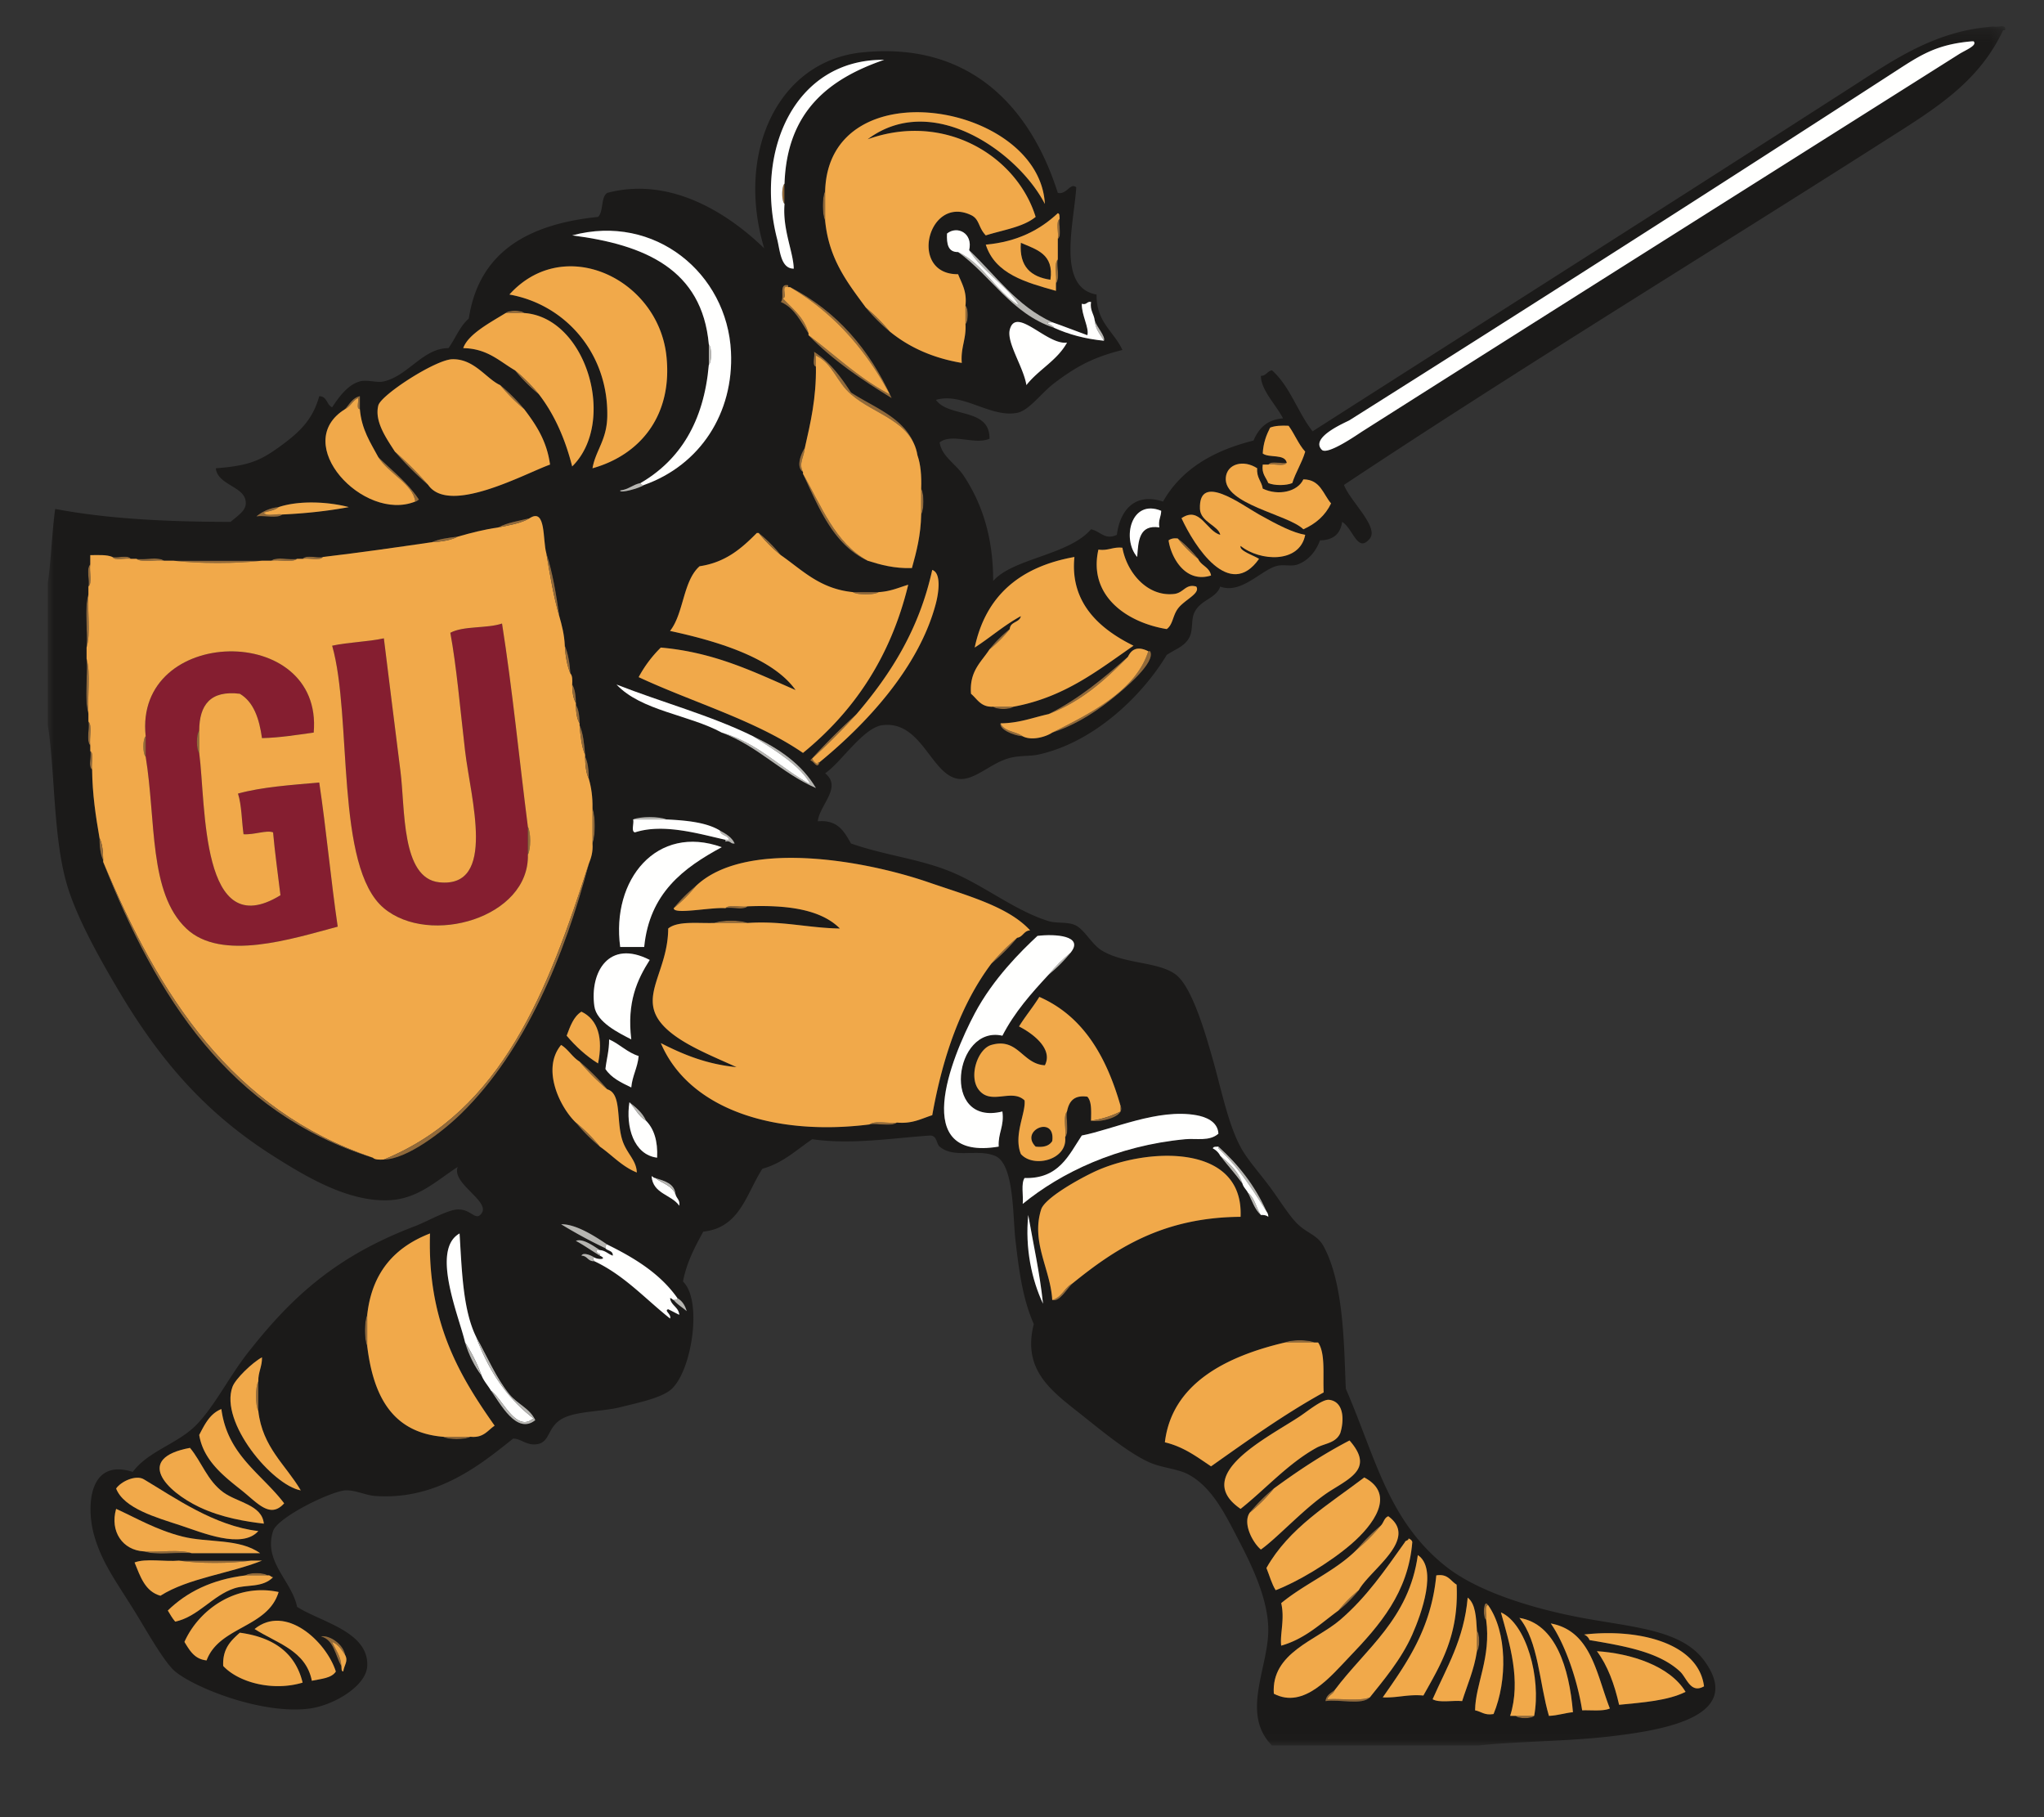 <svg xmlns="http://www.w3.org/2000/svg" xmlns:xlink="http://www.w3.org/1999/xlink" width="171" height="152" viewBox="0 0 171 152"><rect x="0" y="0" width="171" height="152" fill="#333333" stroke="none"/><defs><path id="a" d="M0 .2h163.755v143.782H0z"/></defs><g fill="none" fill-rule="evenodd" transform="translate(4 2)"><path fill="#926A3A" d="M61.633 15.061c-.256-.216-.256-1.484 0-1.7v1.7m3.398-1.082v2.474c-.256-.47-.256-2.004 0-2.474M84.65 16.3c-.098.52.199 1.435-.154 1.7.097-.52-.2-1.436.154-1.7"/><path fill="#1B1A19" d="M83.877 21.4c-1.615-.239-2.627-1.082-2.472-3.092 1.286.568 2.791.917 2.472 3.092"/><path fill="#926A3A" d="M84.495 19.7c-.1.622.2 1.644-.155 2.01.099-.623-.2-1.645.155-2.01m-7.724 3.865c.256.166.256 1.379 0 1.546v-1.546m-38.463.618c.167-.256 1.378-.256 1.545 0h-1.545"/><path fill="#B6B5B1" d="M55.3 26.811c.256.217.256 1.484 0 1.7v-1.7"/><path fill="#926A3A" d="M102.104 36.86c.214-.352 1.075-.057 1.545-.154-.215.353-1.076.058-1.545.154m-29.04 2.01c.256.368.256 1.797 0 2.165V38.87M5.406 44.59c.47.097 1.33-.197 1.545.155-.47-.097-1.33.198-1.545-.155m15.91.155c.265-.354 1.18-.057 1.7-.155-.264.355-1.18.057-1.7.155m-13.901 0c.723.1 1.85-.202 2.317.155-.724-.1-1.85.202-2.317-.155m11.276.155c.416-.357 1.49-.055 2.162-.155-.416.356-1.49.055-2.162.155m-8.187 0h7.414c-2.112.257-5.302.257-7.414 0m-6.951.31c-.099.57.2 1.54-.155 1.854.099-.57-.2-1.54.155-1.855m63.795 2.32h2.163c-.367.256-1.795.256-2.163 0m-63.95.154c-.102 1.444.205 3.297-.154 4.483.102-1.444-.205-3.297.154-4.483"/><path fill="#851E30" d="M40.162 69.482c.138 5.289-8.222 7.688-12.049 4.483-4.106-3.439-2.628-16.022-4.325-21.954 1.35-.298 2.975-.32 4.325-.618.457 3.625.875 7.11 1.39 11.132.401 3.128.049 8.94 3.244 9.276 4.84.507 2.622-7.041 2.163-10.977-.45-3.858-.71-7.034-1.236-9.895 1.105-.595 3.054-.344 4.325-.773.872 5.518 1.44 11.341 2.163 17.007v2.319M8.187 59.587c-.997-9.251 14.876-9.584 14.057-.31-1.408.19-2.768.426-4.326.465-.229-1.626-.69-3.02-1.853-3.71-2.466-.304-3.392.933-3.399 3.091-.256.267-.256 1.589 0 1.855.577 4.387.088 16.027 6.797 11.905-.21-1.749-.456-3.46-.618-5.257-.536-.214-1.593.214-2.471.155-.157-1.131-.153-2.424-.464-3.401 2.017-.558 4.437-.713 6.797-.928.59 3.944.964 8.105 1.545 12.059-3.796 1.01-9.735 2.944-12.667.155-3.153-3-2.518-8.977-3.398-14.379v-1.7"/><path fill="#926A3A" d="M3.244 53.094c.36 1.238.052 3.143.154 4.638-.359-1.238-.052-3.143-.154-4.638m75.844 4.02h1.7c-.217.255-1.484.255-1.7 0M3.398 58.35c.356.366.056 1.388.155 2.01-.356-.366-.056-1.388-.155-2.01m9.268.773v1.855c-.256-.266-.256-1.588 0-1.855m-4.48.464v1.7c-.255-.216-.255-1.483 0-1.7m-4.633 1.237c.352.214.057 1.076.154 1.546-.352-.214-.057-1.076-.154-1.546m42.015 4.793c.257.622.257 2.315 0 2.937v-2.937m-5.406 1.546c.256.418.256 1.9 0 2.319v-2.32m16.528 6.803c.315-.355 1.283-.056 1.854-.154-.315.354-1.283.055-1.854.154m-.927 1.237c.571-.257 2.21-.257 2.78 0h-2.78"/><path fill="#1B1A19" d="M78.934 87.725c1.95-3.471 2.37 2.865 0 0"/><path fill="#926A3A" d="M85.267 90.971c-.1.674.201 1.748-.155 2.165.1-.673-.201-1.748.155-2.165m-16.528 1.083c.467-.357 1.593-.055 2.317-.155-.468.357-1.594.054-2.317.155"/><path fill="#1B1A19" d="M84.031 93.445c-.234.384-.688.548-1.39.464-1.374-1.37 1.678-2.67 1.39-.464"/><path fill="#926A3A" d="M26.723 107.978v2.628c-.257-.52-.257-2.108 0-2.628m76.771 2.319c.47-.257 2.003-.257 2.472 0h-2.472m-85.885 3.246v2.474c-.256-.47-.256-2.004 0-2.474m15.447 4.638h2.318c-.419.257-1.9.257-2.318 0m-25.024 9.586c1.289.102 2.985-.205 4.017.154-1.289-.102-2.985.205-4.017-.154m2.935.773h6.024c-1.648.257-4.375.257-6.024 0m5.561 1.237c.267-.257 1.587-.257 1.854 0h-1.854m103.958 2.473c-.349.115-.06.867-.155 1.237-.3-.063-.248-1.877.155-1.237m-.927 2.165c.256.216.256 1.484 0 1.7v-1.7"/><mask id="b" fill="#fff"><use xlink:href="#a"/></mask><path fill="#926A3A" d="M122.803 141.526h1.544c-.166.256-1.378.256-1.544 0" mask="url(#b)"/><path fill="#1B1A19" d="M129.6 136.115c.898 1.214 1.464 2.76 1.853 4.484 2.016-.199 4.083-.345 5.56-1.083-1.314-2.188-4.608-3.22-7.414-3.4zm-104.73.31c-.167-.919-1.317-1.668-2.009-1.547 1.097.295 1.18 1.603 1.7 2.474.024.182-.027.439.154.464.08-.568.442-.855.154-1.391zm104.111-1.237c3.077.519 5.832 1.017 7.57 2.628.562.522.88 1.888 2.008 1.237-.464-3.608-5.442-4.86-10.041-4.33a.782.782 0 0 1 .463.465zm-112.916-.619c-.735.657-1.461 1.321-1.39 2.783 1.29 1.388 4.156 2.14 6.642 1.392-.613-2.531-2.487-3.8-5.252-4.175zm112.298 6.494c.798-.027 1.744.095 2.317-.155-1.13-2.888-1.554-6.484-4.942-7.112 1.102 1.578 2.19 4.506 2.625 7.267zM17.3 134.26c1.848 1.191 4.292 1.786 4.789 4.329.762-.165 1.648-.206 2.008-.773-.807-2.531-4.22-5.664-6.797-3.556zm105.812-.927c1.598 1.955 1.663 5.446 2.471 8.193.741-.03 1.307-.237 2.008-.309-.31-3.709-1.458-7.404-4.48-7.884zm1.235 8.193c.6-3.17-.66-7.721-2.78-8.657.72 2.596 1.71 5.702.772 8.657h.464c.166.256 1.378.256 1.544 0zm-4.016-8.039c.432 3.18-.901 5.363-.927 7.576.52.097.792.443 1.545.309 1.161-2.789 1.146-6.865-.463-9.122-.403-.64-.455 1.174-.155 1.237zm-.772.928c-.066-1.12-.11-2.26-.773-2.783-.304 3.509-1.773 5.852-2.934 8.503.554.32 1.67.08 2.471.154.434-1.369.997-2.609 1.236-4.174.256-.216.256-1.484 0-1.7zm-108.128.927c.434.699.827 1.44 1.853 1.546 1.06-2.855 5.118-2.711 6.025-5.72-3.59-.773-6.7 1.513-7.878 4.174zm104.73-5.565c-.431 4.464-2.465 7.324-4.48 10.203 1.238.054 2.094-.274 3.398-.154 1.442-2.577 2.988-5.049 2.78-9.276-.516-.307-.717-.93-1.699-.773zm-99.633 0c-2.799.342-4.896 1.386-6.488 2.937.194.322.379.652.618.928 1.919-.405 3.104-2.173 4.943-2.783 1.034-.343 2.342-.024 3.244-.928-.197-.008-.214-.198-.463-.154-.267-.257-1.587-.257-1.854 0zm-5.56-1.237c-1.186.102-2.78-.205-3.708.154.478 1.17.874 2.424 2.162 2.783 2.332-1.48 5.775-1.848 8.496-2.937H10.967zm99.632 11.44c1.079-1.355 2.632-3.169 3.552-5.256.778-1.764 2.121-5.539.464-6.648-.739 5.342-4.35 7.81-6.951 11.286-.31.257-.718.415-.773.927 1.168-.17 3.041.364 3.708-.309zm2.935-12.986c-1.666 2.34-3.187 4.58-5.407 6.493-2.02 1.74-5.789 2.754-5.56 6.184 2.527 1.327 4.778-1.472 6.333-3.092 2.526-2.632 4.907-5.37 5.251-9.585-.032-.174-.17-.24-.308-.31-.002.205-.271.142-.31.31zm-3.862 4.02c.952-1.724 5.077-4.285 2.471-6.185-.341.122-.386.541-.617.773a14.76 14.76 0 0 0-2.009 2.01c-1.796 1.81-4.36 2.85-6.333 4.484.313 1.334-.119 2.6 0 3.556 2.004-.571 3.3-1.852 4.789-2.938a10.55 10.55 0 0 0 1.699-1.7zm-97.624-3.093h5.715c-1.739-1.25-4.372-.86-6.488-1.391-2.185-.549-3.908-1.57-5.56-2.319-.54 1.895.55 3.457 2.316 3.556 1.032.359 2.728.052 4.017.154zm-4.017-6.184c-.665-.395-1.904.173-2.317.773.652 1.665 3.345 2.415 5.407 3.092 1.738.57 5.126 2.01 6.487.464-3.668-.422-7.004-2.8-9.577-4.329zm101.023 5.411c1.79-1.548 3.785-4.135 1.081-5.565-2.984 2.27-6.294 4.213-8.187 7.575.255.621.435 1.317.773 1.855 1.732-.649 4.495-2.275 6.333-3.865zm-94.38-4.329c-1.34-.982-1.806-2.545-2.78-3.71-4.647.865-2.021 3.615.771 4.947 1.888.901 3.942 1.22 5.407 1.391-.15-1.58-2.22-1.763-3.399-2.628zm85.884 1.701c-.627.892.244 2.527.927 3.092 1.423-1.004 3.844-3.688 5.87-4.947 1.849-1.15 3.488-1.955 1.545-4.174-2.272 1.179-4.343 2.558-6.334 4.02a14.759 14.759 0 0 0-2.008 2.009zm-87.893-6.493c.35 2.15 2.094 3.477 3.553 4.638 1.329 1.057 2.38 2.399 3.553 1.082-1.888-2.49-4.742-4.014-5.252-7.884-.96.379-1.394 1.284-1.854 2.164zm93.454 1.082c.702-.39 1.63-.379 2.008-1.237.32-1.014.343-2.62-.927-2.783-.569-.073-1.815.958-2.471 1.392-2.72 1.798-9.08 4.894-4.943 7.73 2.078-1.647 3.96-3.784 6.333-5.102zm-88.51-5.566c-.015-.787.323-1.222.308-2.01-.802.433-2.224 1.796-2.471 2.474-1.084 2.97 3.334 8.225 5.715 8.658-1.257-2.143-3.206-3.594-3.553-6.648v-2.474zm85.884-3.246c-4.881 1.147-9.451 3.419-10.04 8.348 1.582.375 2.688 1.226 3.861 2.01 3.052-2.15 6.074-4.33 9.423-6.184-.076-1.47.162-3.255-.464-4.174h-.308c-.47-.257-2.003-.257-2.472 0zm-67.657-.464c-1.107-2.243-1.196-5.503-1.39-8.658-2.432 1.36-.036 6.946.463 9.122.324 1.067.787 1.995 1.39 2.783.196.473.526.813.772 1.236.772 1.06 2.137 3.73 3.708 2.474-.458-.996-1.48-1.33-2.163-2.164-1.121-1.373-1.853-3.163-2.78-4.793zm-.463 8.348c1.085.108 1.421-.535 2.007-.927-2.959-4.201-5.64-8.682-5.406-16.079-2.894 1.124-4.848 3.188-5.252 6.803-.257.52-.257 2.108 0 2.628.51 4.129 2.063 7.211 6.333 7.575.418.257 1.9.257 2.318 0zm11.43-16.078c-1.048-.705-2.608-1.718-3.862-1.7 1.187.718 2.411 1.4 3.708 2.009.18.23.641.182.617.618-.386-.128-.606-.423-1.08-.464-.506-.322-1.45-1.018-2.009-.772.702.38 1.329.834 2.008 1.236.664.314-.1.36-.463.155-.19-.134-.93-.493-1.081-.155.515 0 .527.503 1.08.464 2.522 1.187 4.262 3.156 6.334 4.793.132-.361-.54-.666-.155-.773.316.148.612.316.927.464-.06-.66-.683-.759-.772-1.392.155 0 .184.126.309.155.297.373.725.614 1.081.927-.134-.484-.382-.853-.772-1.082-1.424-2.028-3.555-3.348-5.87-4.483zm36.455 4.947c-.276-2.61-.809-4.963-1.236-7.42-.276 2.782.291 5.417 1.236 7.42zM50.82 96.537c-.155 0-.184-.125-.309-.154.108 1.49 1.667 1.526 2.317 2.473.074-.486-.22-.604-.309-.928-.084-.946-.917-1.143-1.699-1.391zm34.91 8.812c3.612-2.93 7.563-5.52 14.057-5.565.269-6.249-8.043-5.795-12.358-3.711-1.475.713-4.04 2.192-4.325 3.092-.868 2.748.79 5.012.927 7.576.609.192 1.214-.947 1.7-1.392zm12.358-10.667c.603.788 1.27 1.512 1.853 2.319.09.322.325.5.464.773.34.638.555 1.402 1.081 1.855.27-.012.48.035.618.155.006-.213-.073-.34-.155-.464-.973-2.17-2.363-3.922-4.016-5.411-.182.024-.438-.027-.463.155.272.14.478.345.618.618zM96.08 91.28c-3.23-.577-7.033 1.21-9.578 1.7-1.109 1.673-1.927 3.637-4.788 3.556-.31.462-.087 1.459-.154 2.165 3.203-2.618 7.881-4.872 13.593-5.411.929-.088 2.027.2 2.78-.464-.058-1.044-1.114-1.415-1.853-1.546zm-47.422-1.083c-.324 2.025.347 4.393 2.317 4.638.066-1.406-.266-2.414-.927-3.092-.3-.679-.85-1.108-1.39-1.546zm-4.171-3.4c-.608-.372-.937-1.021-1.545-1.392-1.662 1.999-.112 5.203 1.236 6.493a14.773 14.773 0 0 0 2.008 2.01c1.032.72 1.84 1.662 3.09 2.164-.036-1.072-.88-1.586-1.236-2.782-.489-1.642-.03-3.824-1.236-4.175a19.615 19.615 0 0 0-2.317-2.319zm2.471-1.856c.01.936-.215 1.64-.308 2.474.488.748 1.328 1.144 2.162 1.545.09-.992.528-1.636.618-2.628-.98-.308-1.576-1-2.472-1.391zm-2.316-2.32c-.666.417-.938 1.227-1.236 2.01.755.893 1.613 1.684 2.626 2.32.435-2.101.003-3.668-1.39-4.33zm45.104 7.886c-1.183-4.124-3.11-7.503-6.796-9.122-.532.858-1.167 1.615-1.7 2.473 1.11.56 2.884 1.859 2.163 3.247-1.888-.095-2.235-2.348-4.48-1.7-1.142.33-1.894 2.6-1.08 3.71 1.02 1.394 2.77-.11 3.861.928.119 1.055-.946 2.9-.309 4.483 1.032 1.194 3.899.51 3.707-1.391.356-.417.055-1.491.155-2.165.159-.82.558-1.4 1.699-1.237.377.397.322 1.224.309 2.01.677.158 2.897-.29 2.471-1.236zm-44.023-8.349c.187 1.363 2.083 2.255 3.09 2.783-.375-3.106.482-4.979 1.544-6.648-3.428-1.76-5.024 1.031-4.634 3.865zm39.853-4.483c1.133-1.418-1.325-1.572-2.78-1.392-1.368 1.272-3.709 3.58-5.253 6.493-1.97 3.716-5.483 12.392 2.008 11.132-.064-1.147.477-1.687.31-2.938-5.19 1.284-4.042-7.26 0-6.338 1.015-1.973 2.423-3.552 3.861-5.102a12.55 12.55 0 0 0 1.854-1.855zm-4.48-1.237c.495-.072.545-.589 1.082-.619-1.811-1.977-5.161-2.873-8.496-4.02-5.555-1.909-15.395-3.567-19.463.31-.683.553-1.3 1.172-1.854 1.855-.029.565 3.091-.095 4.325 0 .57-.099 1.539.2 1.854-.154 3.323-.132 6.13.254 7.723 1.855-2.686-.043-4.8-.66-7.723-.464-.571-.257-2.21-.257-2.78 0-1.402.04-3.07-.187-3.863.464-.018 3.579-2.435 5.62-.617 7.884 1.32 1.644 4.216 2.73 6.333 3.711-2.535-.246-4.49-1.072-6.333-2.01 2.372 5.561 9.542 7.799 17.455 6.803.723-.1 1.85.202 2.317-.155 1.295.11 2.032-.337 2.934-.618.89-4.985 2.426-9.322 4.944-12.678a17.132 17.132 0 0 0 2.162-2.164zm-33.21.773h2.007c.444-4.504 3.278-6.615 6.488-8.349-5.417-1.957-9.26 2.695-8.496 8.349zm1.08-10.668c.093.32-.19 1.016.155 1.082 2.403-.78 5.427.145 7.569.619v.154c.437-.127.4.218.772.155-.243-.53-.735-.81-1.236-1.082-1.121-.681-2.758-.847-4.479-.928-.57-.257-2.21-.257-2.78 0zm10.041-6.957c-3.516-1.738-7.661-2.845-11.43-4.329 2.071 2.204 6.034 2.515 8.804 4.02 3.039 1.133 4.973 3.371 7.878 4.638-1.184-2.01-3.09-3.298-5.252-4.329zm33.056-7.112c-.792-.398-1.361-.265-1.699.464-2.031 1.78-4.096 3.527-6.642 4.793-1.309.287-2.437.755-4.016.773-.124.49 1.044 1.013 1.854 1.082.765.398 1.954.04 2.471-.31 1.504-.48 3.17-1.368 4.943-2.782 1.12-.893 3.745-3.098 3.244-4.02-.012-.021-.135.018-.155 0zm-27.495 9.276c3.782-3.095 8.31-7.845 9.732-13.295.212-.817.481-2.511-.31-2.783-1.105 5.026-3.507 8.754-6.332 12.059a54.68 54.68 0 0 0-3.862 3.865c.323.096.58.793.772.154zm16.22-4.638c4.261-.784 7.055-3.038 10.04-5.102-2.7-1.332-5.343-3.495-4.943-7.42-4.502.802-7.415 3.195-8.342 7.575 1.316-.847 2.459-1.868 3.862-2.628-.111.559-.897.442-.927 1.082a10.552 10.552 0 0 0-1.699 1.7c-.686 1.066-1.696 1.808-1.545 3.711.533.446.823 1.135 1.854 1.082.216.256 1.483.256 1.7 0zm7.105-13.14c-.865 3.818 2.31 6.088 5.715 6.647.518-.37.49-1.1.927-1.7.545-.75 1.924-1.277 1.545-1.856-.9-.259-1.038.527-1.854.619-2.242.251-3.958-1.803-4.325-3.866-.811-.09-1.17.273-2.008.155zm6.642-.928c-.358-.05-.593.024-.772.154.179 1.32 1.346 3.633 3.552 2.938-.12-.705-.834-.815-1.08-1.392a10.552 10.552 0 0 0-1.7-1.7zM59.47 42.58h-.154c-1.256 1.267-2.59 2.458-4.788 2.783-1.396 1.232-1.314 3.942-2.472 5.41 4.153.895 8.62 2.3 10.504 4.948-3.447-1.498-6.736-3.153-11.276-3.556a10.275 10.275 0 0 0-1.854 2.474c4.566 2.13 9.78 3.61 13.748 6.338 4.197-3.426 7.317-7.93 8.804-14.068-.79.24-1.494.566-2.471.618h-2.163c-2.764-.273-4.231-1.845-6.024-3.092a12.596 12.596 0 0 0-1.854-1.855zm-17.763 1.7c-.322-1.112-.01-3.83-1.39-2.937-.9.233-1.897.37-2.627.773-1.213.177-2.318.463-3.398.773-.78.096-1.56.19-2.162.464-3.013.438-6.027.873-9.114 1.236-.52.098-1.435-.199-1.7.155h-.463c-.673.1-1.746-.202-2.162.155H9.732c-.468-.357-1.594-.055-2.317-.155H6.95c-.214-.352-1.075-.058-1.545-.155-.463-.205-1.181-.157-1.853-.154v.773c-.355.315-.056 1.284-.155 1.855v.619c-.359 1.186-.052 3.04-.154 4.483v.928c.102 1.495-.205 3.4.154 4.638v.618c.1.622-.2 1.644.155 2.01v.464c.097.47-.198 1.332.154 1.546.023 2.09.306 3.92.618 5.72.009.713.071 1.372.31 1.856v.154C9.09 81.41 15.18 91.084 27.185 94.836c.183.178.547.175.927.155 1.917-.034 4.871-2.281 6.488-3.865 5.38-5.271 8.64-13.225 10.658-20.871.189-.482.36-.98.31-1.701.256-.622.256-2.315 0-2.937a8.223 8.223 0 0 0-.31-2.474c-.009-.713-.071-1.372-.309-1.856v-.154c-.078-.9-.163-1.795-.463-2.474v-.154c-.01-.608-.075-1.162-.309-1.546v-.155c-.01-.608-.075-1.162-.309-1.546.02-.381.024-.745-.154-.928-.051-.876-.194-1.66-.464-2.319-.04-.937-.246-1.711-.463-2.473-.26-1.854-.565-3.66-1.081-5.257zm49.43.31c.094-1.35.155-2.73 1.853-2.474-.106-.622.148-.882.155-1.391-2.527-1.036-3.31 2.356-2.008 3.864zm-71.52-3.556c1.968-.092 3.827-.293 5.562-.619-1.777-.463-4.19-.563-5.87 0-.791.085-1.364.388-1.854.773.673-.1 1.746.202 2.163-.154zm81.714 0c-1.516-.851-5.065-3.547-4.943-.464.043 1.083 1.559 1.409 1.7 2.165-1.168-.306-1.694-2.446-3.244-1.392 1.075 2.334 4.007 6.923 6.487 3.401-.476-.3-1.687-.676-1.544-1.082 1.613 1.297 4.945 1.488 5.406-.927-1.008-.166-2.3-.825-3.862-1.701zm-2.78-3.092c-.207 2.247 5.233 3.083 6.488 4.329 1.033-.461 1.836-1.152 2.317-2.165-.672-.77-.886-1.999-2.317-2.01-.48 1.043-2.115 1.395-3.398.773-.095-.627-.533-.91-.464-1.7-1.14-.747-2.52-.382-2.626.773zm3.553-1.083h-.463c-.11.78.277 1.063.463 1.547.516.22 1.491.22 2.008 0 .296-.941.802-1.672 1.081-2.629-.564-.62-.889-1.48-1.39-2.164-.597-.03-1.138-.006-1.545.154-.313.614-.573 1.282-.617 2.165.527.4 1.85.003 2.008.773-.47.097-1.33-.198-1.545.154zm-75.999-4.638V31.14c-.622.15-.87.676-1.236 1.082-4.63 2.864 1.557 9.48 5.87 7.73.155 0 .184-.125.31-.154-.916-1.404-2.227-2.41-3.4-3.556-.647-1.207-1.4-2.308-1.544-4.02zm11.74-2.01c-1.164-.526-2.17-2.218-4.016-2.164-1.399.041-5.952 2.976-6.18 3.865-.342 1.342.699 2.788 1.391 3.865a28.26 28.26 0 0 0 2.78 2.783c1.768 2.549 8.114-.962 10.196-1.7-.27-1.999-1.186-3.349-2.163-4.639a14.773 14.773 0 0 0-2.008-2.01zm34.91 5.875c-.59-3.016-3.386-3.826-5.561-5.256-.858-1.306-1.767-2.56-3.09-3.401.094.37-.193 1.121.155 1.237.04 2.616-.45 4.702-.927 6.802-.297.438-.776 1.58-.154 2.01v.155c1.347 2.877 2.532 5.917 5.406 7.266 1.095.347 2.224.66 3.707.618.38-1.371.744-2.76.773-4.483.256-.368.256-1.797 0-2.165.039-1.07-.041-2.02-.31-2.783zm7.723-10.513c-.282 1.08 1.158 3.15 1.39 4.639 1.018-1.3 2.579-2.058 3.399-3.556-1.673.242-4.265-3.084-4.789-1.083zm-42.17-1.391c-1.281.789-3.158 1.773-3.553 2.937 2.025.036 3.024 1.097 4.326 1.856a14.79 14.79 0 0 0 2.008 2.01c1.278 1.658 2.185 3.687 2.78 6.03 3.77-3.721 1.196-12.466-4.016-12.833-.167-.256-1.378-.256-1.545 0zm23.634-2.165v-.154c-.854-.184-.26 1.08-.618 1.392 1.145.503 1.663 1.633 2.317 2.628v.154c2 2.07 4.43 3.708 6.951 5.257-1.853-4.071-4.585-7.264-8.495-9.277h-.155zm-10.195 5.72c-.717-6.42-8.56-10.173-13.13-5.101 4.706.835 8.29 4.95 8.187 10.204-.04 1.98-.991 2.864-1.236 4.329 4.067-1.139 6.73-4.502 6.18-9.431zm25.333-8.811c.334-1.43-1.002-2.08-1.854-1.392-.039.864.082 1.567.927 1.546 2.782 2.009 4.445 5.136 8.032 6.339 1.206.545 2.577.925 4.171 1.082.151-.363-.606-1.14-.772-1.7-.066-.553-.412-.826-.309-1.546-.372-.064-.336.282-.773.154-.023.954.64 2.035.464 2.628-.983-.356-1.94-.738-2.935-1.082-2.97-1.356-4.73-3.924-6.951-6.03zM49.893 38.56c4.673-1.66 7.505-6.005 7.26-11.131-.312-6.553-6.367-11.602-13.284-9.74 6.074.775 10.869 2.83 11.43 9.121v1.7c-.415 4.79-2.427 7.981-5.715 9.896-.647.124-1.001.543-1.699.618-.072.276 1.623-.185 2.008-.464zM84.65 16.298c-.024-.181.026-.438-.154-.463-1.491 1.393-3.38 2.389-6.025 2.628.788 2.458 3.338 3.152 5.87 3.865v-.619c.355-.365.055-1.387.155-2.01V18c.353-.265.056-1.18.154-1.7zm-7.878 7.267c.131-1.214-.315-1.85-.618-2.628-4.17.044-2.547-6.66 1.081-4.948.728.343.59 1.027 1.236 1.7 1.446-.459 3.124-.686 4.171-1.545-1.56-5.063-7.574-8.817-14.057-6.494 5.457-4.086 12.648 1.16 14.83 5.411C82.96 6.63 65.332 3.608 65.03 13.98c-.256.47-.256 2.005 0 2.474.312 3.244 1.893 5.217 3.399 7.266a14.756 14.756 0 0 0 2.008 2.01c1.588 1.297 3.557 2.212 6.024 2.628-.107-1.292.386-1.985.309-3.246.256-.167.256-1.38 0-1.546zM61.633 13.36c.2-6.035 3.704-8.764 8.341-10.358-7.506-.067-10.852 7.644-8.959 14.996.238.924.29 2.476 1.39 2.474-.034-1.41-.95-3.274-.772-5.412v-1.7zm99.323-11.904c-2.933.252-4.274 1.139-6.333 2.473a4458.09 4458.09 0 0 1-45.722 29.22c-.234.148-3.354 1.418-2.318 2.474.471.48 2.987-1.285 3.399-1.547 16.742-10.625 33.343-21.08 49.893-31.538.561-.355 1.574-.735 1.236-1.082h-.155zM162.81.22c.319.093 1.073-.25.927.309h-.155c-2.127 4.498-5.846 6.66-10.195 9.43-14.777 9.418-30.528 19.027-44.95 28.602.487 1.331 2.941 3.517 2.163 4.484-1.031 1.279-1.385-.83-2.317-1.392-.14.994-.735 1.532-1.854 1.546-.304.847-.912 1.659-1.854 2.01-.578.216-1.217-.047-1.853.155-1.288.408-2.938 2.348-4.634 1.7-.373 1.03-1.628 1.068-2.163 2.165-.305.625-.08 1.527-.463 2.164-.437.727-1.182.926-1.854 1.392-2.137 3.54-6.2 7.37-10.813 8.348-.642.136-1.579.038-2.471.31-1.55.471-2.852 1.897-4.17 1.7-2.27-.34-3.04-4.894-6.334-4.484-1.606.2-3.507 3.18-4.789 4.02 1.444 1.193-.444 2.598-.617 4.02 1.692-.149 2.216.873 2.78 1.855 3.08 1.078 6.112 1.305 8.96 2.628 2.59 1.204 4.978 3.066 7.568 3.865.644.199 1.526.052 2.163.31.843.34 1.398 1.614 2.317 2.164 1.915 1.145 4.737.903 6.178 2.01 1.352 1.038 2.472 4.932 3.09 7.111.733 2.587 1.327 5.648 2.471 7.576.54.909 1.519 2.016 2.317 3.092.752 1.014 1.624 2.439 2.317 3.092.868.818 1.643.896 2.163 1.855 1.732 3.197 1.696 8.568 1.853 11.905 2.509 5.79 3.513 10.99 8.342 14.842 2.605 2.078 6.939 3.413 10.658 4.174 4.538.929 8.945.977 10.968 3.71 3.48 4.704-3.425 5.83-7.724 6.34-3.72.44-7.715.41-11.122.772h-17.3c-2.648-2.664-.267-6.555-.309-9.74-.033-2.495-1.308-5.19-2.472-7.421-1.1-2.11-2.247-4.526-4.325-5.565-.796-.399-2.147-.519-3.09-.928-1.668-.725-3.797-2.457-5.56-3.865-2.557-2.043-5.177-3.755-4.17-7.73-.865-1.954-1.208-4.12-1.545-7.112-.221-1.963-.092-6.296-1.7-6.957-1.496-.615-3.407.255-4.633-.773-.28-.234-.202-.898-.773-.928-3.111.206-6.6.785-9.886.31-1.323.891-2.44 1.99-4.17 2.473-1.337 2.064-1.866 4.935-4.944 5.256-.692 1.266-1.38 2.536-1.699 4.175 1.631 1.55.77 7.347-.926 8.967-.792.755-2.763 1.156-4.326 1.546-1.492.372-3.623.317-4.788.927-1.347.706-1.025 1.987-2.163 2.165-.892.14-1.379-.494-2.008-.464-2.608 2.073-6.335 5.193-11.585 4.792-.737-.055-1.715-.526-2.472-.463-1.262.105-5.656 2.26-6.024 3.401-.83 2.577 1.56 4.15 2.008 6.339 1.965 1.268 6.005 2.062 5.87 4.947-.079 1.684-2.804 3.282-4.788 3.556-3.92.54-9.566-1.689-11.277-3.092-.892-.732-2.42-3.451-3.243-4.793-1.644-2.68-2.89-4.259-3.553-6.648-.644-2.317-.474-6.443 3.243-5.256 1.343-1.793 3.85-2.363 5.407-4.02 1.508-1.602 2.65-3.922 4.17-5.875 3.783-4.853 7.55-8.2 14.057-10.668.977-.37 2.701-1.366 3.553-1.39 1.17-.034 1.495 1.048 2.008.309.704-1.015-2.54-2.484-2.008-3.866-1.761 1.131-3.287 2.659-5.715 2.783-3.459.178-7.078-2.028-9.732-3.71-5.703-3.614-9.506-8.044-12.975-13.915-1.7-2.875-3.562-6.23-4.325-8.966C.445 67.857.605 62.539 0 58.659V46.755c.286-1.981.338-4.197.618-6.184 4.413.84 9.426 1.078 14.675 1.082.82-.701 1.423-1.039 1.235-1.855-.26-1.127-2.345-1.29-2.471-2.628 2.762-.211 3.721-.629 5.406-1.856 1.664-1.211 2.712-2.253 3.244-4.174.668.002.61.73 1.081.928.516-.782 1.285-1.888 2.317-2.165.632-.169 1.42.139 2.008 0 2.05-.481 3.273-2.782 5.407-2.783.581-.809.95-1.831 1.699-2.473.85-5.592 4.978-7.902 10.813-8.503.48-.448.209-1.646.772-2.01 5.61-1.476 10.531 2.118 13.13 4.638-2.4-7.971 1.125-15.664 8.187-16.388 9.187-.942 14.173 4.793 16.374 11.75.746.173 1.054-.894 1.544-.464-.186 2.984-1.67 8.387 1.7 8.967-.042 2.309 1.451 3.082 2.162 4.638-2.459.606-3.89 1.401-5.716 2.783-1.057.8-2.093 2.283-3.089 2.474-2.252.43-4.558-1.745-6.796-1.083 1.065 1.51 4.52.629 4.48 3.247-1.234.546-3.148-.496-4.171.31.18 1.185 1.32 1.749 2.008 2.782 1.485 2.23 2.48 5.069 2.47 8.812 1.65-1.905 6.304-2.143 8.188-4.328.803.167 1.144.935 2.162.464.241-1.92 1.395-3.59 3.862-2.783 1.528-2.698 4.19-4.259 7.57-5.102.429-1.013 1.125-1.759 2.47-1.855-.581-1.133-1.846-2.36-1.853-3.557.461-.002.525-.402.927-.463 1.505 1.328 2.15 3.517 3.398 5.101 14.963-9.557 30.175-19.215 45.26-28.91C154.451 2.994 157.965.532 162.81.22z" mask="url(#b)"/><path fill="#926A3A" d="M68.43 23.72a14.74 14.74 0 0 1 2.008 2.01 14.756 14.756 0 0 1-2.008-2.01"/><path fill="#F1A94A" d="M65.031 13.98c.302-10.372 17.93-7.35 18.382 1.081-2.181-4.251-9.372-9.497-14.829-5.41 6.483-2.324 12.497 1.43 14.057 6.493-1.047.859-2.725 1.086-4.17 1.546-.647-.674-.51-1.358-1.237-1.7-3.628-1.714-5.25 4.991-1.08 4.947.302.778.748 1.414.617 2.628v1.546c.077 1.261-.416 1.954-.309 3.246-2.467-.416-4.436-1.331-6.024-2.628a14.74 14.74 0 0 0-2.008-2.01c-1.506-2.049-3.087-4.022-3.399-7.266v-2.474"/><path fill="#F1A94A" d="M81.405 18.308c-.155 2.01.857 2.853 2.472 3.092.319-2.175-1.186-2.524-2.472-3.092zm2.935 3.401v.619c-2.532-.713-5.082-1.407-5.87-3.865 2.645-.239 4.534-1.235 6.025-2.628.18.025.13.282.154.463-.354.265-.057 1.18-.154 1.7V19.7c-.356.365-.056 1.387-.155 2.01z"/><path fill="#B6B5B1" d="M49.893 38.561c-.385.28-2.08.74-2.008.464.698-.075 1.052-.494 1.7-.618.034.12.129.18.308.154m37.69-13.76c.167.56.924 1.338.773 1.701-.296-.528-.72-.927-.772-1.7"/><path fill="#FFFFFE" d="M84.031 24.956c.995.344 1.952.726 2.935 1.082.176-.593-.487-1.674-.464-2.628.437.128.4-.218.773-.154-.103.72.243.993.309 1.545.051.774.476 1.173.772 1.701-1.594-.157-2.965-.537-4.17-1.082-.106-.251-1.114-.468-.155-.464"/><path fill="#B6B5B1" d="M77.08 18.927c2.222 2.105 3.981 4.673 6.951 6.029-.96-.004.05.213.154.464-3.587-1.203-5.25-4.33-8.032-6.339 2.165 1.029 3.126 3.262 5.098 4.484-.812-1.507-3.102-2.874-4.171-4.638"/><path fill="#FFFFFE" d="M55.3 26.811c-.562-6.291-5.357-8.346-11.43-9.121 6.916-1.862 12.97 3.187 13.283 9.74.245 5.126-2.587 9.47-7.26 11.131-.18.025-.274-.034-.309-.154 3.288-1.915 5.3-5.106 5.716-9.895.256-.217.256-1.484 0-1.7m20.853-7.73c-.845.02-.966-.683-.927-1.547.852-.689 2.188-.039 1.854 1.392 1.07 1.764 3.359 3.13 4.17 4.638-1.971-1.222-2.932-3.455-5.097-4.484"/><path fill="#926A3A" d="M61.942 22.018c-.681-.217-.003.926-.463.928.821.878 1.8 1.6 2.162 2.938-.654-.995-1.172-2.125-2.317-2.628.359-.312-.236-1.576.618-1.392v.154"/><path fill="#926A3A" d="M63.641 26.038c2.243 1.673 4.224 3.606 6.797 4.948-2.01-3.76-4.716-6.824-8.341-8.968 3.91 2.013 6.642 5.206 8.495 9.277-2.52-1.549-4.95-3.188-6.951-5.257"/><path fill="#F1A94A" d="M61.942 22.018h.155c3.625 2.144 6.33 5.207 8.34 8.968-2.572-1.342-4.553-3.275-6.796-4.948v-.154c-.363-1.338-1.34-2.06-2.162-2.938.46-.002-.218-1.145.463-.928m-22.861 6.958c-1.302-.76-2.3-1.82-4.326-1.856.395-1.164 2.272-2.148 3.553-2.937h1.545c5.212.367 7.786 9.112 4.016 12.832-.595-2.342-1.502-4.371-2.78-6.03a14.756 14.756 0 0 0-2.008-2.01"/><path fill="#926A3A" d="M39.08 28.976a14.756 14.756 0 0 1 2.009 2.01 14.79 14.79 0 0 1-2.008-2.01m24.251 6.493c-.052.72-.544 1.295-.154 2.01-.622-.43-.143-1.572.154-2.01m-.154 2.165c1.539 2.685 2.671 5.778 5.406 7.266-2.874-1.35-4.06-4.39-5.406-7.266m1.081-8.967c-.348-.116-.06-.868-.155-1.237 1.323.84 2.232 2.095 3.09 3.401 2.175 1.43 4.97 2.24 5.56 5.256-.481-2.895-3.576-3.381-5.56-5.101-1.243-1.079-1.495-2.547-2.935-3.247v.928M29.04 35.778c.991.864 1.918 1.791 2.78 2.783a28.26 28.26 0 0 1-2.78-2.783m8.805-5.565a14.773 14.773 0 0 1 2.008 2.01 14.756 14.756 0 0 1-2.008-2.01m-12.976 2.01c.367-.407.614-.933 1.236-1.083v1.082c-.341-.019-.065-.655-.154-.927-.456.213-.626.714-1.082.927m2.78 4.02c1.173 1.146 2.484 2.152 3.4 3.556-.126.03-.155.155-.31.155-.19-1.471-2.261-2.366-3.09-3.711"/><path fill="#F1A94A" d="M103.649 36.706c-.158-.77-1.48-.374-2.008-.773.044-.883.304-1.551.617-2.165.407-.16.948-.184 1.545-.154.501.684.826 1.544 1.39 2.164-.28.957-.785 1.688-1.081 2.629-.517.22-1.492.22-2.008 0-.186-.484-.573-.767-.463-1.547h.463c.47-.096 1.33.199 1.545-.154"/><path fill="#F1A94A" d="M101.177 37.17c-.07.79.369 1.073.464 1.7 1.283.622 2.918.27 3.398-.773 1.43.011 1.645 1.24 2.317 2.01-.481 1.013-1.284 1.704-2.317 2.165-1.255-1.246-6.695-2.082-6.488-4.33.106-1.154 1.487-1.52 2.626-.772"/><path fill="#F1A94A" d="M105.193 42.736c-.461 2.415-3.793 2.224-5.406.927-.143.406 1.068.782 1.544 1.082-2.48 3.522-5.412-1.067-6.487-3.401 1.55-1.054 2.076 1.086 3.244 1.392-.141-.756-1.657-1.082-1.7-2.165-.122-3.083 3.427-.387 4.943.464 1.561.876 2.854 1.535 3.862 1.7"/><path fill="#926A3A" d="M19.618 41.035c-.417.356-1.49.055-2.163.154.49-.385 1.063-.688 1.854-.773-.296.271-.806.328-1.236.464.214.353 1.075.058 1.545.155"/><path fill="#FFFFFE" d="M93.145 40.726c-.007.509-.261.77-.155 1.39-1.698-.256-1.76 1.126-1.853 2.474-1.303-1.508-.52-4.9 2.008-3.864"/><path fill="#F1A94A" d="M12.666 59.123c.007-2.158.933-3.395 3.399-3.092 1.163.691 1.624 2.085 1.853 3.71 1.558-.038 2.918-.274 4.326-.463.819-9.275-15.054-8.942-14.057.31-.256.216-.256 1.483 0 1.7.88 5.401.245 11.378 3.398 14.378 2.932 2.789 8.871.855 12.667-.155-.58-3.954-.954-8.115-1.545-12.059-2.36.215-4.78.37-6.797.928.311.977.307 2.27.464 3.401.878.06 1.935-.37 2.471-.155.162 1.796.408 3.508.618 5.257-6.709 4.122-6.22-7.518-6.797-11.905v-1.855zm27.496 8.04c-.724-5.666-1.291-11.489-2.163-17.007-1.27.429-3.22.178-4.325.773.526 2.861.786 6.037 1.236 9.895.46 3.936 2.678 11.484-2.163 10.977-3.195-.336-2.843-6.148-3.244-9.276-.515-4.022-.933-7.507-1.39-11.132-1.35.298-2.975.32-4.325.618 1.697 5.932.22 18.515 4.325 21.954 3.827 3.205 12.187.806 12.049-4.483.256-.419.256-1.9 0-2.32zm.154-25.82c1.38-.891 1.07 1.826 1.39 2.938.304 1.81.605 3.62 1.082 5.257.217.762.422 1.536.463 2.473.051.877.194 1.662.464 2.32.178.182.175.546.154.927.01.608.075 1.162.31 1.546v.155c.01.607.074 1.162.308 1.546v.154c.079.901.163 1.795.463 2.474v.154c.01.713.072 1.372.31 1.856.209.718.325 1.529.308 2.474v2.937c.051.72-.12 1.22-.309 1.7-3.394 10.57-7.242 20.684-17.146 24.737-.38.02-.744.023-.927-.155C15.392 90.872 9.265 81.236 4.634 70.1v-.154c-.009-.713-.071-1.372-.309-1.856-.312-1.8-.595-3.63-.618-5.72-.097-.47.198-1.332-.154-1.546v-.464c-.1-.622.2-1.644-.155-2.01v-.618c-.102-1.495.205-3.4-.154-4.638v-.928c.36-1.186.052-3.04.154-4.483v-.619c.355-.315.056-1.284.155-1.855v-.773c.672-.003 1.39-.051 1.853.154.214.353 1.076.058 1.545.155h.464c.467.357 1.593.055 2.317.155h.772c2.112.257 5.302.257 7.414 0h.773c.672-.1 1.746.201 2.162-.155h.464c.52-.098 1.435.2 1.699-.155 3.087-.363 6.101-.798 9.114-1.236.83-.045 1.588-.162 2.162-.464 1.08-.31 2.185-.596 3.398-.773.943-.19 1.92-.346 2.626-.773z"/><path fill="#926A3A" d="M37.69 42.117c.73-.403 1.727-.54 2.626-.773-.706.427-1.683.583-2.626.773m-5.56 1.237c.602-.274 1.383-.368 2.162-.464-.574.302-1.332.419-2.162.464M4.325 68.09c.238.484.3 1.143.31 1.856-.239-.484-.301-1.143-.31-1.856m.31 2.01c4.63 11.135 10.757 20.772 22.551 24.736C15.18 91.084 9.09 81.41 4.634 70.1m23.48 24.891c9.903-4.053 13.75-14.168 17.145-24.736-2.019 7.646-5.278 15.6-10.658 20.87-1.617 1.585-4.57 3.832-6.488 3.866M44.95 61.287c.238.484.3 1.143.31 1.856-.238-.484-.3-1.143-.31-1.856m-.463-2.628c.3.68.385 1.574.463 2.474-.3-.679-.384-1.573-.463-2.474m-.309-1.7c.234.384.298.938.309 1.546-.234-.384-.298-.939-.309-1.546m-.309-1.7c.234.383.298.937.31 1.545-.235-.384-.3-.938-.31-1.546m-.618-3.247c.27.658.413 1.443.464 2.32-.27-.658-.413-1.443-.464-2.32m-1.544-7.73c.516 1.596.822 3.403 1.08 5.257-.476-1.636-.777-3.448-1.08-5.257"/><path fill="#F1A94A" d="M61.324 44.436c1.793 1.247 3.26 2.819 6.024 3.092.368.257 1.796.257 2.163 0 .977-.052 1.682-.378 2.471-.618-1.487 6.139-4.607 10.642-8.804 14.068-3.967-2.729-9.182-4.209-13.748-6.338a10.275 10.275 0 0 1 1.854-2.474c4.54.403 7.83 2.058 11.276 3.556-1.885-2.649-6.351-4.053-10.504-4.947 1.158-1.47 1.076-4.18 2.472-5.411 2.198-.325 3.532-1.516 4.788-2.783h.154a12.567 12.567 0 0 0 1.854 1.855"/><path fill="#926A3A" d="M59.47 42.58c.683.554 1.3 1.173 1.854 1.856a12.567 12.567 0 0 1-1.854-1.855"/><path fill="#F1A94A" d="M96.234 44.745c.247.577.96.687 1.081 1.392-2.206.695-3.373-1.617-3.552-2.938.179-.13.414-.204.772-.154a10.564 10.564 0 0 0 1.7 1.7"/><path fill="#926A3A" d="M94.535 43.045a10.552 10.552 0 0 1 1.7 1.7 10.564 10.564 0 0 1-1.7-1.7M78.779 52.32a10.552 10.552 0 0 1 1.7-1.7 10.589 10.589 0 0 1-1.7 1.7m-14.211 9.43c-.192.639-.45-.058-.772-.154a54.68 54.68 0 0 1 3.862-3.865 50.399 50.399 0 0 1-3.708 3.71c.087.223.241.378.464.464.008-.094.023-.183.154-.155"/><path fill="#F1A94A" d="M67.658 57.732c2.825-3.305 5.227-7.033 6.332-12.059.791.272.522 1.966.31 2.783-1.422 5.45-5.95 10.2-9.732 13.295-.131-.028-.146.06-.154.155a.781.781 0 0 1-.464-.464 50.399 50.399 0 0 0 3.708-3.71"/><path fill="#926A3A" d="M83.722 57.732c2.546-1.266 4.61-3.012 6.642-4.793-1.89 1.922-3.885 3.738-6.642 4.793m-4.016.773c.288.69 1.292.665 1.854 1.082-.81-.069-1.978-.592-1.854-1.082m4.325.773c3.228-1.616 6.996-3.509 8.032-6.803.02.018.143-.021.155 0 .501.922-2.124 3.127-3.244 4.02-1.773 1.414-3.439 2.301-4.943 2.783"/><path fill="#B6B5B1" d="M59.007 59.587c2.163 1.03 4.068 2.318 5.252 4.329-2.905-1.267-4.839-3.505-7.878-4.638 3.048.866 4.875 2.954 7.415 4.329-.774-1.546-3.066-2.909-4.789-4.02m-2.317 8.658h.309c-.108-.408-.703-.327-.773-.773.5.272.993.553 1.236 1.082-.372.063-.335-.282-.772-.155v-.154"/><path fill="#926A3A" d="M52.365 73.965a12.594 12.594 0 0 1 1.854-1.855 12.565 12.565 0 0 1-1.854 1.855m26.569 4.638a17.092 17.092 0 0 1 2.162-2.164 17.132 17.132 0 0 1-2.162 2.164"/><path fill="#B6B5B1" d="M83.722 79.53a12.609 12.609 0 0 1 1.854-1.854 12.55 12.55 0 0 1-1.854 1.855"/><path fill="#FFFFFE" d="M50.357 78.294c-1.062 1.669-1.919 3.542-1.545 6.648-1.006-.528-2.902-1.42-3.09-2.783-.39-2.834 1.207-5.625 4.635-3.865"/><path fill="#F1A94A" d="M82.641 93.909c.702.084 1.156-.08 1.39-.464.288-2.207-2.764-.906-1.39.464zm2.471-.773c.192 1.902-2.675 2.585-3.707 1.391-.637-1.583.428-3.428.31-4.483-1.092-1.039-2.842.466-3.863-.928-.813-1.11-.06-3.38 1.082-3.71 2.244-.648 2.591 1.605 4.48 1.7.72-1.388-1.054-2.687-2.163-3.247.532-.858 1.167-1.615 1.699-2.473 3.686 1.619 5.613 4.998 6.796 9.122v.463a7.874 7.874 0 0 1-2.471.773c.013-.786.068-1.613-.309-2.01-1.141-.162-1.54.418-1.7 1.237-.355.417-.054 1.492-.154 2.165z"/><path fill="#926A3A" d="M87.275 91.744a7.874 7.874 0 0 0 2.471-.773v-.463c.426.946-1.794 1.394-2.471 1.236"/><path fill="#F1A94A" d="M46.032 86.952c-1.013-.636-1.87-1.427-2.626-2.32.298-.783.57-1.593 1.236-2.01 1.393.662 1.825 2.229 1.39 4.33"/><path fill="#FFFFFE" d="M49.43 86.333c-.09.992-.528 1.636-.618 2.628-.834-.401-1.674-.797-2.162-1.545.093-.834.317-1.538.308-2.474.896.391 1.493 1.083 2.472 1.391"/><path fill="#F1A94A" d="M44.178 91.9c-1.348-1.29-2.898-4.495-1.236-6.494.608.37.937 1.02 1.545 1.391.708.838 1.48 1.61 2.317 2.32 1.206.35.747 2.532 1.236 4.174.356 1.196 1.2 1.71 1.235 2.782-1.248-.502-2.057-1.445-3.089-2.164a14.773 14.773 0 0 0-2.008-2.01"/><path fill="#926A3A" d="M44.178 91.9a14.773 14.773 0 0 1 2.008 2.009 14.773 14.773 0 0 1-2.008-2.01m.309-5.102c.837.708 1.61 1.482 2.317 2.32a19.683 19.683 0 0 1-2.317-2.32"/><path fill="#FFFFFE" d="M50.048 91.744c.661.678.993 1.686.927 3.092-1.97-.245-2.64-2.613-2.317-4.638.472.506.777 1.18 1.39 1.546"/><path fill="#B6B5B1" d="M48.658 90.198c.54.438 1.09.867 1.39 1.546-.613-.366-.918-1.04-1.39-1.546m49.43 4.484c.754.637 1.505 1.276 1.853 2.319-.583-.807-1.25-1.531-1.853-2.32m2.317 3.093c.56.418.69 1.266 1.081 1.855-.526-.453-.741-1.217-1.081-1.855"/><path fill="#B6B5B1" d="M97.933 93.909c1.653 1.489 3.043 3.242 4.016 5.41-1.206-1.884-2.41-3.77-4.016-5.255v-.155"/><path fill="#FFFFFE" d="M98.088 94.682a1.391 1.391 0 0 0-.618-.618c.025-.182.281-.131.463-.155v.155c1.606 1.484 2.81 3.371 4.016 5.256.082.124.161.25.155.464-.137-.12-.349-.167-.618-.155-.39-.589-.52-1.437-1.081-1.855-.139-.274-.373-.451-.464-.773-.348-1.043-1.1-1.682-1.853-2.32"/><path fill="#926A3A" d="M84.031 106.741c.808-.222 1.018-1.042 1.7-1.392-.486.445-1.091 1.584-1.7 1.392"/><path fill="#FFFFFE" d="M52.52 97.928c.088.324.382.442.308.928-.65-.947-2.21-.984-2.317-2.473.125.029.154.154.31.154.578.451 1.43.628 1.698 1.391"/><path fill="#B6B5B1" d="M50.82 96.537c.782.248 1.615.445 1.7 1.391-.268-.763-1.121-.94-1.7-1.391"/><path fill="#FFFFFE" d="M82.023 99.63c.427 2.457.96 4.81 1.236 7.42-.945-2.003-1.512-4.638-1.236-7.42"/><path fill="#B6B5B1" d="M46.65 102.412a39.957 39.957 0 0 1-3.708-2.01c1.254-.017 2.814.996 3.862 1.7-.15.005-.12.19-.154.31m-.464.618c-.679-.402-1.306-.857-2.008-1.236.56-.246 1.503.45 2.008.772-.507-.112-.236.308 0 .31v.154m6.179 3.711c.12-.035.305-.005.309-.155.39.229.638.598.772 1.082-.356-.313-.784-.554-1.081-.927"/><path fill="#FFFFFE" d="M46.804 102.103c2.315 1.135 4.446 2.455 5.87 4.483-.004.15-.19.12-.309.155-.125-.03-.154-.155-.31-.155.09.633.712.731.773 1.392-.315-.148-.61-.316-.927-.464-.385.107.287.412.155.773-2.072-1.637-3.812-3.606-6.333-4.793-.095-.137-.187-.276 0-.309.364.205 1.127.159.463-.155v-.154c-.236-.002-.507-.422 0-.31.475.04.695.336 1.081.464.024-.436-.436-.387-.617-.618.034-.12.004-.305.154-.31m-11.894 8.195c-.5-2.176-2.895-7.762-.463-9.122.194 3.155.283 6.415 1.39 8.658 1.039 2.825 2.592 5.136 4.788 6.802-1.43 1.249-2.57-1.593-3.553-2.319-.246-.423-.576-.763-.772-1.236a13.981 13.981 0 0 0-1.39-2.783"/><path fill="#B6B5B1" d="M34.91 110.297c.55.84 1.013 1.769 1.39 2.783-.603-.788-1.066-1.716-1.39-2.783m2.162 4.02c.982.725 2.122 3.567 3.553 2.318-2.196-1.666-3.75-3.977-4.788-6.802.927 1.63 1.659 3.42 2.78 4.793.682.834 1.705 1.168 2.163 2.164-1.571 1.255-2.936-1.414-3.708-2.474m8.65-11.13c-.186.032-.094.17 0 .308-.553.04-.565-.464-1.08-.464.15-.338.89.021 1.08.155"/><path fill="#F1A94A" d="M99.787 124.211c-4.138-2.836 2.223-5.932 4.943-7.73.656-.434 1.902-1.465 2.471-1.392 1.27.163 1.248 1.769.927 2.783-.378.858-1.306.847-2.008 1.237-2.373 1.318-4.255 3.455-6.333 5.102m-85.267-8.348c.51 3.87 3.364 5.393 5.252 7.884-1.172 1.317-2.224-.025-3.553-1.082-1.459-1.16-3.203-2.487-3.553-4.638.46-.88.894-1.785 1.854-2.164m88.047 6.647c1.99-1.46 4.062-2.84 6.334-4.02 1.943 2.22.304 3.026-1.545 4.175-2.026 1.259-4.447 3.943-5.87 4.947-.683-.565-1.554-2.2-.927-3.092a14.776 14.776 0 0 0 2.008-2.01"/><path fill="#926A3A" d="M100.559 124.52a14.759 14.759 0 0 1 2.008-2.01 14.776 14.776 0 0 1-2.008 2.01"/><path fill="#F1A94A" d="M18.073 125.447c-1.465-.172-3.519-.49-5.407-1.39-2.792-1.333-5.418-4.083-.772-4.948.975 1.165 1.44 2.728 2.78 3.71 1.18.865 3.249 1.048 3.399 2.628m84.649 5.566c-.338-.538-.518-1.234-.773-1.855 1.893-3.362 5.203-5.305 8.187-7.575 2.704 1.43.71 4.017-1.081 5.565-1.838 1.59-4.601 3.216-6.333 3.865"/><path fill="#F1A94A" d="M17.61 126.066c-1.362 1.547-4.75.107-6.488-.464-2.062-.677-4.755-1.427-5.407-3.092.413-.6 1.652-1.168 2.317-.773 2.573 1.529 5.909 3.907 9.577 4.33"/><path fill="#F1A94A" d="M8.032 127.767c-1.766-.099-2.856-1.66-2.317-3.556 1.653.749 3.376 1.77 5.561 2.319 2.116.531 4.75.14 6.488 1.391h-5.715c-1.032-.359-2.728-.052-4.017-.154"/><path fill="#926A3A" d="M109.518 127.612a14.76 14.76 0 0 1 2.009-2.01 14.778 14.778 0 0 1-2.009 2.01m-1.544 5.102a10.575 10.575 0 0 1 1.699-1.7 10.55 10.55 0 0 1-1.7 1.7"/><path fill="#F1A94A" d="M111.527 125.602c.23-.232.276-.65.617-.773 2.606 1.9-1.52 4.46-2.471 6.184a10.575 10.575 0 0 0-1.7 1.7c-1.489 1.087-2.784 2.368-4.788 2.939-.119-.955.313-2.222 0-3.556 1.973-1.633 4.537-2.674 6.333-4.484a14.778 14.778 0 0 0 2.009-2.01"/><path fill="#F1A94A" d="M113.844 126.685c.137.068.276.135.308.309-.344 4.215-2.725 6.953-5.251 9.585-1.555 1.62-3.806 4.419-6.334 3.092-.228-3.43 3.541-4.444 5.561-6.184 2.22-1.912 3.741-4.153 5.407-6.493.038-.168.307-.105.309-.31"/><path fill="#926A3A" d="M110.6 139.98c-.667.673-2.54.138-3.708.31.055-.513.463-.671.773-.928-.105.36-.514.414-.618.773 1.148-.088 2.656.185 3.553-.155"/><path fill="#F1A94A" d="M107.665 139.362c2.602-3.477 6.212-5.944 6.95-11.286 1.658 1.11.315 4.884-.463 6.648-.92 2.087-2.473 3.9-3.552 5.256-.897.34-2.405.067-3.553.155.104-.36.513-.414.618-.773M16.99 128.54h.927c-2.721 1.09-6.164 1.457-8.496 2.937-1.288-.36-1.684-1.612-2.162-2.783.929-.359 2.522-.052 3.707-.154 1.649.257 4.376.257 6.024 0m1.39 1.237c.25-.044.267.146.464.154-.902.904-2.21.585-3.244.928-1.839.61-3.024 2.378-4.943 2.783-.24-.276-.424-.606-.618-.928 1.592-1.551 3.69-2.595 6.488-2.937h1.854m104.42 11.75h-.463c.939-2.956-.051-6.062-.772-8.658 2.12.936 3.38 5.488 2.78 8.657h-1.544"/><path fill="#F1A94A" d="M127.591 141.217c-.7.072-1.267.278-2.008.31-.808-2.748-.873-6.239-2.471-8.194 3.021.48 4.169 4.175 4.48 7.884"/><path fill="#F1A94A" d="M125.738 133.796c3.388.628 3.812 4.224 4.942 7.112-.573.25-1.519.128-2.317.155-.434-2.76-1.523-5.69-2.625-7.267m-104.421 4.948c-2.486.748-5.351-.004-6.643-1.392-.07-1.462.656-2.126 1.39-2.783 2.766.376 4.64 1.644 5.253 4.175m107.201-4.02c4.599-.531 9.577.721 10.04 4.329-1.128.651-1.445-.715-2.008-1.237-1.737-1.611-4.492-2.11-7.569-2.628a.782.782 0 0 0-.463-.464"/><path fill="#926A3A" d="M24.56 137.352c-.519-.871-.602-2.179-1.699-2.474.692-.121 1.842.628 2.008 1.547-.292-.43-.565-.878-1.08-1.083.273.654.715 1.138.772 2.01"/><path fill="#F1A94A" d="M24.56 137.352c-.056-.872-.498-1.356-.772-2.01.516.205.789.654 1.081 1.083.288.536-.073.823-.154 1.39-.181-.024-.13-.281-.154-.463m1.544-105.13c.144 1.712.897 2.813 1.545 4.02.828 1.345 2.9 2.24 3.09 3.71-4.314 1.75-10.501-4.866-5.87-7.73.455-.213.625-.714 1.08-.927.09.272-.186.908.155.927m46.65 3.865c.268.763.348 1.714.309 2.783v2.165c-.029 1.723-.392 3.112-.773 4.483-1.483.042-2.612-.271-3.707-.618-2.735-1.488-3.867-4.58-5.406-7.266v-.155c-.39-.715.102-1.29.154-2.01.477-2.1.967-4.186.927-6.802v-.928c1.44.7 1.692 2.168 2.935 3.247 1.984 1.72 5.079 2.206 5.56 5.101"/><path fill="#FFFFFE" d="M56.381 59.278c-2.77-1.505-6.733-1.816-8.804-4.02 3.769 1.484 7.914 2.59 11.43 4.33 1.723 1.11 4.015 2.473 4.789 4.019-2.54-1.375-4.367-3.463-7.415-4.33"/><path fill="#F1A94A" d="M17.61 116.017c.346 3.054 2.295 4.505 3.552 6.648-2.381-.433-6.8-5.689-5.715-8.658.247-.678 1.669-2.04 2.471-2.473.015.787-.323 1.222-.309 2.01-.256.469-.256 2.004 0 2.473m102.877 16.233c1.609 2.257 1.624 6.333.463 9.122-.753.134-1.024-.212-1.545-.31.026-2.212 1.359-4.395.927-7.575.094-.37-.194-1.122.155-1.237"/><path fill="#FFFFFE" d="M161.111 1.457c.338.347-.675.727-1.236 1.082-16.55 10.458-33.151 20.913-49.893 31.538-.412.262-2.928 2.026-3.399 1.547-1.036-1.056 2.084-2.326 2.318-2.474a4458.09 4458.09 0 0 0 45.722-29.22c2.059-1.334 3.4-2.22 6.333-2.473h.155M61.633 15.06c-.178 2.138.738 4.001.772 5.412-1.1.002-1.152-1.55-1.39-2.474-1.893-7.352 1.453-15.063 8.96-14.996-4.638 1.594-8.141 4.323-8.342 10.358-.256.216-.256 1.484 0 1.7m23.634 11.596c-.82 1.498-2.38 2.255-3.399 3.556-.232-1.488-1.672-3.558-1.39-4.639.524-2.001 3.116 1.325 4.789 1.083m-36.3 39.887h2.78c1.72.081 3.358.247 4.48.928.069.446.664.365.772.773h-.31c-2.141-.474-5.165-1.4-7.568-.619-.345-.066-.062-.762-.154-1.082"/><path fill="#FFFFFE" d="M56.381 68.863c-3.21 1.734-6.044 3.845-6.488 8.349h-2.008c-.763-5.654 3.08-10.306 8.496-8.349m27.341 10.668c-1.438 1.55-2.846 3.129-3.862 5.102-4.04-.922-5.19 7.622 0 6.338.168 1.25-.373 1.791-.309 2.938-7.491 1.26-3.977-7.416-2.008-11.132 1.544-2.913 3.885-5.22 5.252-6.493 1.456-.18 3.914-.026 2.78 1.392-.682.553-1.3 1.172-1.853 1.855m14.211 13.296c-.753.665-1.851.376-2.78.464-5.712.539-10.39 2.793-13.593 5.41.067-.705-.157-1.702.154-2.164 2.86.08 3.68-1.883 4.788-3.556 2.545-.49 6.347-2.277 9.578-1.7.74.131 1.795.502 1.853 1.546"/><path fill="#F1A94A" d="M45.568 37.17c.245-1.465 1.197-2.348 1.236-4.33.104-5.252-3.48-9.368-8.187-10.203 4.57-5.072 12.413-1.319 13.13 5.102.551 4.929-2.112 8.292-6.179 9.43M29.04 35.78c-.692-1.078-1.733-2.524-1.39-3.866.227-.889 4.78-3.824 6.179-3.865 1.846-.054 2.852 1.638 4.016 2.165a14.756 14.756 0 0 0 2.008 2.01c.977 1.289 1.893 2.64 2.163 4.637-2.082.739-8.428 4.25-10.195 1.701a28.393 28.393 0 0 0-2.78-2.783m-9.732 4.638c1.68-.563 4.093-.463 5.87 0-1.735.326-3.594.527-5.561.619-.47-.097-1.331.198-1.545-.155.43-.136.94-.193 1.236-.464M89.9 43.817c.367 2.063 2.083 4.117 4.325 3.866.816-.092.954-.878 1.854-.619.379.579-1 1.105-1.545 1.855-.437.602-.409 1.331-.927 1.701-3.404-.559-6.58-2.83-5.715-6.648.838.118 1.197-.245 2.008-.155"/><path fill="#F1A94A" d="M80.478 50.62c.03-.64.816-.523.927-1.082-1.403.76-2.546 1.781-3.862 2.628.927-4.38 3.84-6.773 8.342-7.576-.4 3.926 2.243 6.089 4.943 7.421-2.985 2.064-5.779 4.318-10.04 5.102h-1.7c-1.03.053-1.321-.636-1.854-1.082-.15-1.903.859-2.645 1.545-3.71a10.589 10.589 0 0 0 1.7-1.7"/><path fill="#F1A94A" d="M90.364 52.94c.338-.73.907-.863 1.7-.465-1.037 3.294-4.805 5.187-8.033 6.803-.517.35-1.706.707-2.471.31-.562-.418-1.566-.393-1.854-1.083 1.579-.018 2.707-.486 4.016-.773 2.757-1.055 4.752-2.871 6.642-4.793M54.22 72.11c4.068-3.876 13.908-2.218 19.463-.308 3.335 1.146 6.685 2.042 8.496 4.02-.537.03-.587.546-1.082.618a17.092 17.092 0 0 0-2.162 2.164c-2.518 3.356-4.054 7.693-4.944 12.678-.902.281-1.64.729-2.934.618-.724.1-1.85-.202-2.317.155-7.913.996-15.083-1.242-17.455-6.803 1.843.938 3.798 1.764 6.333 2.01-2.117-.98-5.014-2.067-6.333-3.71-1.818-2.265.6-4.306.617-7.885.793-.65 2.461-.423 3.862-.464h2.78c2.924-.195 5.038.421 7.724.464-1.593-1.601-4.4-1.987-7.723-1.855-.571.098-1.539-.2-1.854.154-1.234-.095-4.354.565-4.325 0 .682-.554 1.3-1.172 1.854-1.855M84.03 106.74c-.137-2.564-1.795-4.828-.927-7.576.285-.9 2.85-2.38 4.325-3.092 4.315-2.084 12.627-2.538 12.358 3.71-6.494.046-10.445 2.636-14.057 5.566-.68.35-.89 1.17-1.699 1.392m-57.308 1.237c.404-3.615 2.358-5.68 5.252-6.803-.233 7.397 2.447 11.878 5.406 16.079-.586.392-.922 1.035-2.007.927h-2.318c-4.27-.364-5.824-3.446-6.333-7.575v-2.628m79.243 2.319h.308c.626.92.388 2.704.464 4.174-3.349 1.854-6.371 4.033-9.423 6.184-1.173-.784-2.28-1.635-3.861-2.01.589-4.93 5.159-7.2 10.04-8.348h2.472m11.894 20.253c.207 4.227-1.34 6.699-2.78 9.276-1.305-.12-2.161.208-3.4.154 2.016-2.879 4.05-5.739 4.48-10.203.982-.158 1.183.466 1.7.773m-98.551.618c-.907 3.009-4.964 2.865-6.025 5.72-1.026-.107-1.419-.847-1.853-1.546 1.179-2.66 4.287-4.947 7.878-4.174"/><path fill="#F1A94A" d="M119.559 136.115c-.239 1.565-.802 2.805-1.236 4.174-.8-.074-1.917.167-2.471-.154 1.161-2.65 2.63-4.994 2.934-8.503.662.523.707 1.663.773 2.783v1.7m-95.462 1.7c-.36.568-1.246.609-2.008.774-.497-2.543-2.94-3.138-4.789-4.329 2.577-2.108 5.99 1.025 6.797 3.556m112.917 1.7c-1.478.738-3.545.884-5.56 1.083-.39-1.724-.956-3.27-1.855-4.484 2.806.18 6.1 1.213 7.415 3.401"/><path fill="#B6B5B1" d="M48.967 66.544c.57-.257 2.21-.257 2.78 0h-2.78"/></g></svg>